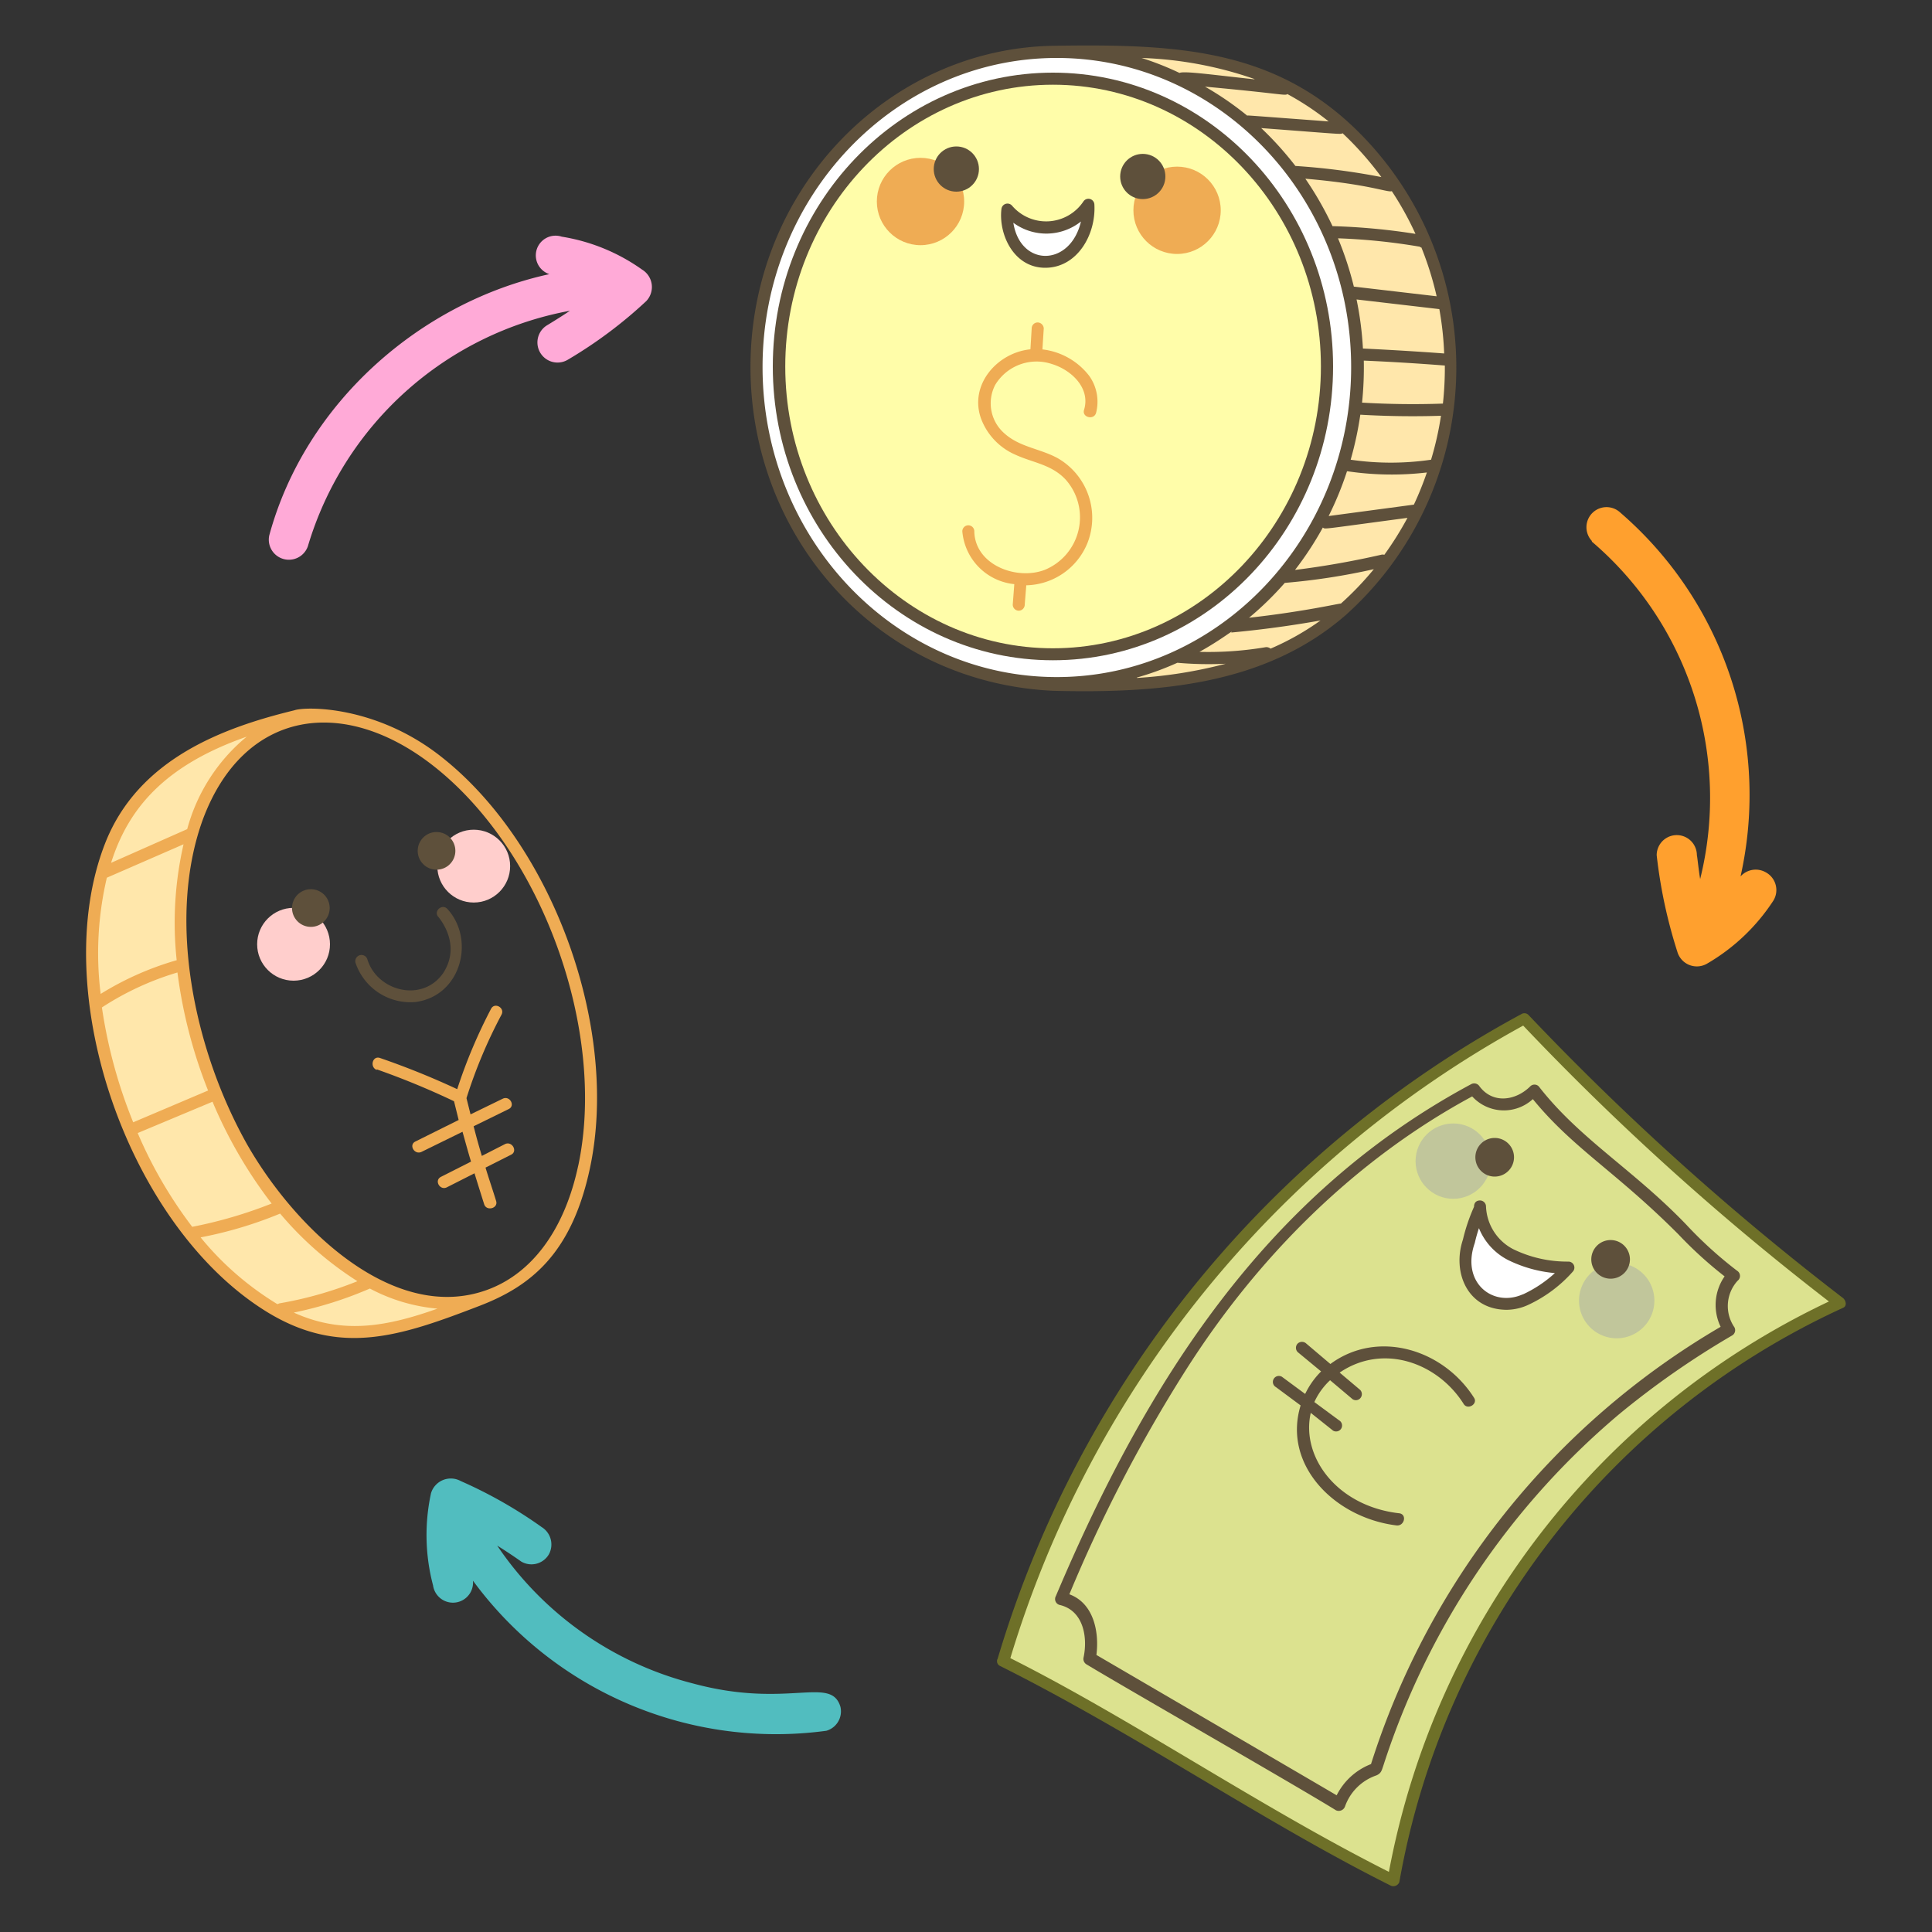 <svg xmlns="http://www.w3.org/2000/svg" viewBox="0 0 40 40">
  
  
<rect x="0" y="0" width="40" height="40" fill="#333333" stroke="none"/>
  
  
<g transform="matrix(0.1,0,0,0.1,0,0)"><g transform="matrix(2,0,0,2,0,0)"><title>currency-exchange</title><g>
    <path d="M21.55,111.15c-5.89-16.31-2.43-32.58,7.72-36.23a12,12,0,0,1,3.18-.68,2.29,2.29,0,0,0-1.84-.1c-7.95,1.93-16,5.28-19.16,13.42C5.56,102.81,14,126.62,27.9,135.24c7.82,4.83,14.31,2.13,22.15-.88C40,137.41,27.34,127.2,21.55,111.15Z" style="fill: #ffe7ab"></path>
    <path d="M45.78,78.42C39,73,31.63,73.12,30.47,73.53c-7.32,1.78-16.17,5-19.6,13.8-6,15.39,2.41,39.6,16.7,48.44,7.64,4.72,13.91,2.55,22.13-.61,5.16-2,9.47-5.3,11.37-14.23C64.14,106.54,57.31,87.56,45.78,78.42ZM25.54,76.26a18.7,18.7,0,0,0-6.16,9.57L11.5,89.32C13.28,83.68,17.05,79.23,25.54,76.26ZM11.06,90.86,19,87.4a36.43,36.43,0,0,0-.71,12,31.3,31.3,0,0,0-7.87,3.49A34.21,34.21,0,0,1,11.06,90.86Zm-.51,13.43a29.89,29.89,0,0,1,7.82-3.62,50.27,50.27,0,0,0,3.17,12.22l-7.75,3.29A51.19,51.19,0,0,1,10.55,104.29Zm3.71,13L22,114.05a47.25,47.25,0,0,0,6.12,10.54A46.2,46.2,0,0,1,19.9,127,45.47,45.47,0,0,1,14.26,117.31Zm6.52,10.8A42.2,42.2,0,0,0,29,125.63a34.89,34.89,0,0,0,8,7A39.51,39.51,0,0,1,29,134.91c-.38.06-.06.24-.76-.2A31.06,31.06,0,0,1,20.78,128.11Zm9.66,7.78a39.8,39.8,0,0,0,7.85-2.48,18.26,18.26,0,0,0,7,2.08C40.14,137.29,35.56,138.2,30.44,135.89Zm29.42-15.22c-1.41,6.63-4.78,11.2-9.47,12.89-9.55,3.44-19.68-6.15-24.77-15C20,108.58,17.29,95,21,84.83c4.18-11.25,14.48-13,24-5.44C56.16,88.24,62.82,106.74,59.86,120.67Z" style="fill: #efac54"></path>
    <path d="M45.88,100.73c-2.15,3.1-6.82,1.89-7.84-1.39a.64.64,0,0,0-1.24.32A6,6,0,0,0,43,103.73c4.76-.62,6.23-6.5,3.29-9.66-.58-.56-1.47.32-.88.88C45.47,95.06,47.82,97.74,45.88,100.73Z" style="fill: #5e503b"></path>
    <path d="M52.27,118.44l-2.39,1.22c-.3-1-.58-2-.85-3.07l3.63-1.78c.72-.35.1-1.43-.62-1.07l-3.33,1.62-.42-1.68a51,51,0,0,1,3.62-8.63c.39-.71-.69-1.33-1.07-.63a53.42,53.42,0,0,0-3.51,8.33,81.87,81.87,0,0,0-8-3.23c-.76-.26-1.09.93-.33,1.24l0-.06A81.31,81.31,0,0,1,47,114l.48,1.94L43,118.17c-.72.35-.09,1.42.64,1.07l4.24-2.08c.28,1,.57,2.07.88,3.09l-3.12,1.58c-.72.38-.09,1.44.62,1.08l2.86-1.45c.33,1.07.66,2.13,1,3.2.24.76,1.47.43,1.24-.33-.35-1.15-.75-2.3-1.1-3.46l2.66-1.34C53.62,119.17,53,118.08,52.27,118.44Z" style="fill: #efac54"></path>
    <path d="M138.56,12.58c-8.62-7.31-18.68-7.47-29.43-7.22h-.51c18.88,0,31.91,15.35,31.91,32.68,0,18.05-13.92,32.66-31.13,32.66h-1.17a1.77,1.77,0,0,0,.78.23c10.58.26,21.53-.44,29.87-7.67a33.75,33.75,0,0,0-.31-50.66Z" style="fill: #ffe7ab"></path>
    <path d="M109.4,5.36C126.57,5.36,140.49,20,140.49,38S126.57,70.71,109.4,70.71,78.32,56.08,78.32,38,92.24,5.36,109.4,5.36Z" style="fill: #ffffff"></path>
    <ellipse cx="109.03" cy="37.94" rx="28.33" ry="29.79" style="fill: #fffda9"></ellipse>
    <path d="M109,68.35c-16,0-29-13.64-29-30.41s13-30.42,29-30.42,29,13.65,29,30.42S125,68.35,109,68.35Zm0-59.58c-15.28,0-27.71,13.08-27.71,29.17S93.75,67.11,109,67.11,136.74,54,136.74,37.94,124.31,8.77,109,8.77Z" style="fill: #5e503b"></path>
    <path d="M112.77,38.93a7.15,7.15,0,0,0-4.86-2.76l.14-2.17a.65.65,0,0,0-.63-.62.62.62,0,0,0-.62.62l-.13,2.16c-3.43.34-6.37,3.67-5.11,7.18a6.6,6.6,0,0,0,3.55,3.73c1.82.84,3.73,1,5.2,2.57A5.88,5.88,0,0,1,108.13,59c-2.92,1.1-7.21-.53-7.27-4a.62.62,0,0,0-1.24,0A6,6,0,0,0,105,60.47h0l-.16,2.12a.63.63,0,0,0,.62.63.63.63,0,0,0,.62-.63l.16-2a7,7,0,0,0,6.31-4.32,7.12,7.12,0,0,0-3.06-8.84c-1.82-1-3.93-1.13-5.53-2.58a4.13,4.13,0,0,1-.94-5,5,5,0,0,1,5.89-2.16c2,.61,4,2.49,3.31,4.74-.24.77,1,1.09,1.24.33A4.61,4.61,0,0,0,112.77,38.93Z" style="fill: #efac54"></path>
    <path d="M112.66,21.2a6.49,6.49,0,0,1-1.61,4.67c-2.9,3-7.29.15-6.76-4.18A5.25,5.25,0,0,0,112.66,21.2Z" style="fill: #ffffff"></path>
    <path d="M108.2,27.72c-3.27,0-4.85-3.48-4.53-6.1a.63.63,0,0,1,1.08-.35,4.64,4.64,0,0,0,7.4-.41.62.62,0,0,1,1.14.31C113.47,24.3,111.5,27.72,108.2,27.72Zm3.7-4.79a5.76,5.76,0,0,1-7,.13C105.63,27.67,110.8,27.63,111.9,22.93Z" style="fill: #5e503b"></path>
    <path d="M142.08,15.19c-9-10.11-19.57-10.66-33-10.45C92,5,77.69,19.57,77.69,38c0,17.51,13,32.62,31.3,33.51,11.05.28,22-.6,30.31-7.83A34.42,34.42,0,0,0,142.08,15.19Zm7.42,21.4q-4.2-.31-8.41-.51a33.92,33.92,0,0,0-.66-5.08L149,32A32.69,32.69,0,0,1,149.5,36.59Zm-2.37-11a33.18,33.18,0,0,1,1.59,5.08l-8.57-1a34.44,34.44,0,0,0-1.64-5,63.32,63.32,0,0,1,8.47.87A.38.38,0,0,0,147.13,25.63Zm-3.07-5.83a32.37,32.37,0,0,1,2.47,4.45,66.74,66.74,0,0,0-8.59-.8,34.88,34.88,0,0,0-2.81-4.91C141.64,19.06,143.54,19.91,144.06,19.8Zm-5.11-6A33.24,33.24,0,0,1,143,18.33a70.11,70.11,0,0,0-8.9-1.15,33.77,33.77,0,0,0-3.54-3.92C139.33,13.92,138.72,13.92,139,13.78Zm-5.64-4a28.72,28.72,0,0,1,4.23,2.81c-8.88-.66-8.29-.63-8.43-.6a32.24,32.24,0,0,0-4.37-3C133.09,9.74,132.93,9.93,133.31,9.73Zm-3.45-1.55c-4.32-.46-7.3-.89-7.76-.66A30.75,30.75,0,0,0,118.18,6,39.53,39.53,0,0,1,129.86,8.18ZM78.94,38C78.94,20.36,92.61,6,109.4,6S139.87,20.36,139.87,38,126.2,70.09,109.4,70.09,78.94,55.71,78.94,38Zm38.75,32.14a30.36,30.36,0,0,0,4.19-1.53,36.88,36.88,0,0,0,5,.1A47.1,47.1,0,0,1,117.69,70.18Zm13.83-3A.67.67,0,0,0,131,67a35.57,35.57,0,0,1-6.83.48c2.34-1.3,3.61-2.39,3.28-2q4.65-.43,9.25-1.25A27.48,27.48,0,0,1,131.52,67.15Zm7.28-4.66c-.25,0-3.86.84-9.5,1.47A32.83,32.83,0,0,0,133,60.34a67.37,67.37,0,0,0,9.22-1.42A32.33,32.33,0,0,1,138.8,62.49Zm4.5-5.05a.61.61,0,0,0-.33,0A89.74,89.74,0,0,1,134.06,59a33.87,33.87,0,0,0,2.88-4.39c.28.19-.3.2,8.76-1A34.4,34.4,0,0,1,143.3,57.44Zm3.06-5.19-8.82,1.18a33.56,33.56,0,0,0,1.9-4.63l.08,0a31.19,31.19,0,0,0,8.19.12A33.6,33.6,0,0,1,146.36,52.25Zm1.78-4.65a28.7,28.7,0,0,1-8.32,0,35.68,35.68,0,0,0,1-4.66c2.77.16,5.57.2,8.35.11A32.75,32.75,0,0,1,148.14,47.6ZM141,41.68a35.49,35.49,0,0,0,.18-4.35q4.2.18,8.39.51a34.66,34.66,0,0,1-.2,3.94C146.54,41.88,143.74,41.84,141,41.68Z" style="fill: #5e503b"></path>
    <path d="M157.81,105.44a275.87,275.87,0,0,0,32.65,29.4,81.35,81.35,0,0,0-46.21,59.76c-12.67-6.32-27.75-16.42-40.44-22.74C104.47,171.43,113.42,129.49,157.81,105.44Z" style="fill: #dce28f"></path>
    <path d="M190.77,134.36a279.24,279.24,0,0,1-32.53-29.28.59.59,0,0,0-.75-.1,112.22,112.22,0,0,0-54.21,66.72.08.08,0,0,0,0,0,.54.54,0,0,0,.25.76c14,7,27.26,16.15,40.42,22.73a.66.66,0,0,0,.91-.36,80.8,80.8,0,0,1,45.92-59.44C191.24,135.21,191.09,134.6,190.77,134.36Zm-47,59.41C130.34,187,117.22,178,104.59,171.65a111.32,111.32,0,0,1,53.09-65.48,275.28,275.28,0,0,0,31.65,28.56A82,82,0,0,0,143.78,193.77Z" style="fill: #6e7028"></path>
    <path d="M179.92,131.62a42.28,42.28,0,0,1-5.39-4.88c-5.5-5.71-11-8.83-15.24-14.28a.62.62,0,0,0-.88,0c-1.5,1.49-3.87,1.84-5.25,0a.65.65,0,0,0-.86-.23c-21.2,11.37-33.57,30.7-43,53a.63.63,0,0,0,.38.91c2.47.56,2.94,3.33,2.49,5.44a.66.66,0,0,0,.28.7c4.32,2.61,21.65,12.52,25.85,15.12a.69.69,0,0,0,.94-.41,5.24,5.24,0,0,1,3.24-3.2c.51-.22.55-.52.72-1a79.42,79.42,0,0,1,24.35-36.34,88.17,88.17,0,0,1,11.77-8.21.63.63,0,0,0,.22-.85,3.88,3.88,0,0,1,.34-4.81A.63.63,0,0,0,179.92,131.62Zm-38,51a6.68,6.68,0,0,0-3.55,3.23c-.3-.19-24.77-14.47-24.87-14.53.31-2.46-.32-5.37-2.8-6.28a152.35,152.35,0,0,1,12-23.12c7.45-11.76,17.54-21.86,29.7-28.42a4.44,4.44,0,0,0,6.28.28c4.15,5.09,8.59,7.5,15.07,14a42.83,42.83,0,0,0,4.78,4.35,5.18,5.18,0,0,0-.41,5.22A80.6,80.6,0,0,0,141.92,182.64Z" style="fill: #5e503b"></path>
    <path d="M152.6,144.71l0,0c-3.21-5.07-10-7.11-14.88-3.51l-2.5-2.12a.65.65,0,0,0-.88,0,.63.63,0,0,0,0,.89l2.42,2a8.44,8.44,0,0,0-1.65,2.33l-2.41-1.78a.62.62,0,0,0-.85.23.61.61,0,0,0,.23.84l2.56,1.9c-1.89,6.16,3.52,11.63,9.92,12.42.79.1,1.12-1.08.34-1.25-6.46-.71-10.25-5.83-9.21-10.4L138,148.1a.62.62,0,0,0,.84-.21.62.62,0,0,0-.22-.86l-2.56-1.89a7.18,7.18,0,0,1,1.63-2.26l2.23,1.88a.61.61,0,0,0,.88,0,.63.63,0,0,0,0-.88l-2.12-1.79c4.53-3.08,10.17-1,12.84,3.25C151.94,146,153,145.34,152.6,144.71Z" style="fill: #5e503b"></path>
    <path d="M156.32,129.87a5.8,5.8,0,0,1-3.16-5,28.9,28.9,0,0,0-1.18,3.64c-1.52,4.55,2.31,7.62,5.89,6a13.83,13.83,0,0,0,4.47-3.34A12.94,12.94,0,0,1,156.32,129.87Z" style="fill: #ffffff"></path>
    <path d="M156,135.59c-4.09,0-5.69-3.88-4.56-7.26a18.7,18.7,0,0,1,1.15-3.4c0-.1,0-.64.6-.66a.63.63,0,0,1,.64.6,5.21,5.21,0,0,0,2.83,4.45,12.77,12.77,0,0,0,5.72,1.28.62.62,0,0,1,.47,1,14.07,14.07,0,0,1-4.67,3.49A5.45,5.45,0,0,1,156,135.59Zm1.66-1.6a12.94,12.94,0,0,0,3.3-2.2,13.67,13.67,0,0,1-4.86-1.36,6.39,6.39,0,0,1-3-3.29,15.73,15.73,0,0,0-.43,1.53C151.22,132.79,154.54,135.35,157.61,134Z" style="fill: #5e503b"></path>
    <path d="M66.47,27.91a19.71,19.71,0,0,0-8.32-3.41,2,2,0,0,0-1.28,3.88c-13.25,2.88-25.26,13.25-29,27.06a2.08,2.08,0,0,0,4,1.11A34.9,34.9,0,0,1,59,32.17c-.76.51-1.54,1-2.33,1.48a2.08,2.08,0,0,0,2.09,3.6,46.39,46.39,0,0,0,8.13-6.07A2.11,2.11,0,0,0,66.47,27.91Z" style="fill: #ffaad7"></path>
    <path d="M182.79,90.3a2.1,2.1,0,0,0-2.61.43,38.61,38.61,0,0,0-12.45-37.67A2.08,2.08,0,0,0,164.79,56v.07A34.87,34.87,0,0,1,176,91c-.15-.85-.3-2.37-.34-2.47a2.08,2.08,0,0,0-4.16,0,51.4,51.4,0,0,0,2.14,10,2.1,2.1,0,0,0,3.05,1.24,20.44,20.44,0,0,0,6.89-6.54A2.09,2.09,0,0,0,182.79,90.3Z" style="fill: #ffa02e"></path>
    <path d="M87,176.68c-1-3.27-5.45.25-15.27-2.41A34.85,34.85,0,0,1,51.47,160c.85.53,1.68,1.08,2.5,1.66a2.09,2.09,0,0,0,2.84-.74,2.12,2.12,0,0,0-.74-2.84,47,47,0,0,0-8.37-4.76,2.14,2.14,0,0,0-3.08,1.25,20.42,20.42,0,0,0,.21,9.55,2.08,2.08,0,0,0,4.13-.49,38.9,38.9,0,0,0,36.58,15.54A2.09,2.09,0,0,0,87,176.68Z" style="fill: #51bdbf"></path>
    <circle cx="30.39" cy="97.75" r="3.77" style="fill: #ffcecc"></circle>
    <circle cx="49.04" cy="89.66" r="3.77" style="fill: #ffcecc"></circle>
    <circle cx="32.18" cy="94" r="1.95" style="fill: #5e503b"></circle>
    <circle cx="45.19" cy="88.08" r="1.95" style="fill: #5e503b"></circle>
    <circle cx="95.29" cy="20.86" r="4.52" style="fill: #efac54"></circle>
    <circle cx="121.85" cy="21.77" r="4.52" style="fill: #efac54"></circle>
    <circle cx="99" cy="17.5" r="2.34" style="fill: #5e503b"></circle>
    <circle cx="118.3" cy="18.27" r="2.34" style="fill: #5e503b"></circle>
    <circle cx="150.44" cy="120.2" r="3.9" style="fill: #c1c69b"></circle>
    <path d="M167.35,130.74a3.9,3.9,0,1,1-3.89,3.9A3.9,3.9,0,0,1,167.35,130.74Z" style="fill: #c1c69b"></path>
    <path d="M154.73,117.8a2,2,0,1,0,2,2A2,2,0,0,0,154.73,117.8Z" style="fill: #5e503b"></path>
    <path d="M166.73,128.37a2,2,0,1,0,2,2A2,2,0,0,0,166.73,128.37Z" style="fill: #5e503b"></path>
  </g></g></g></svg>